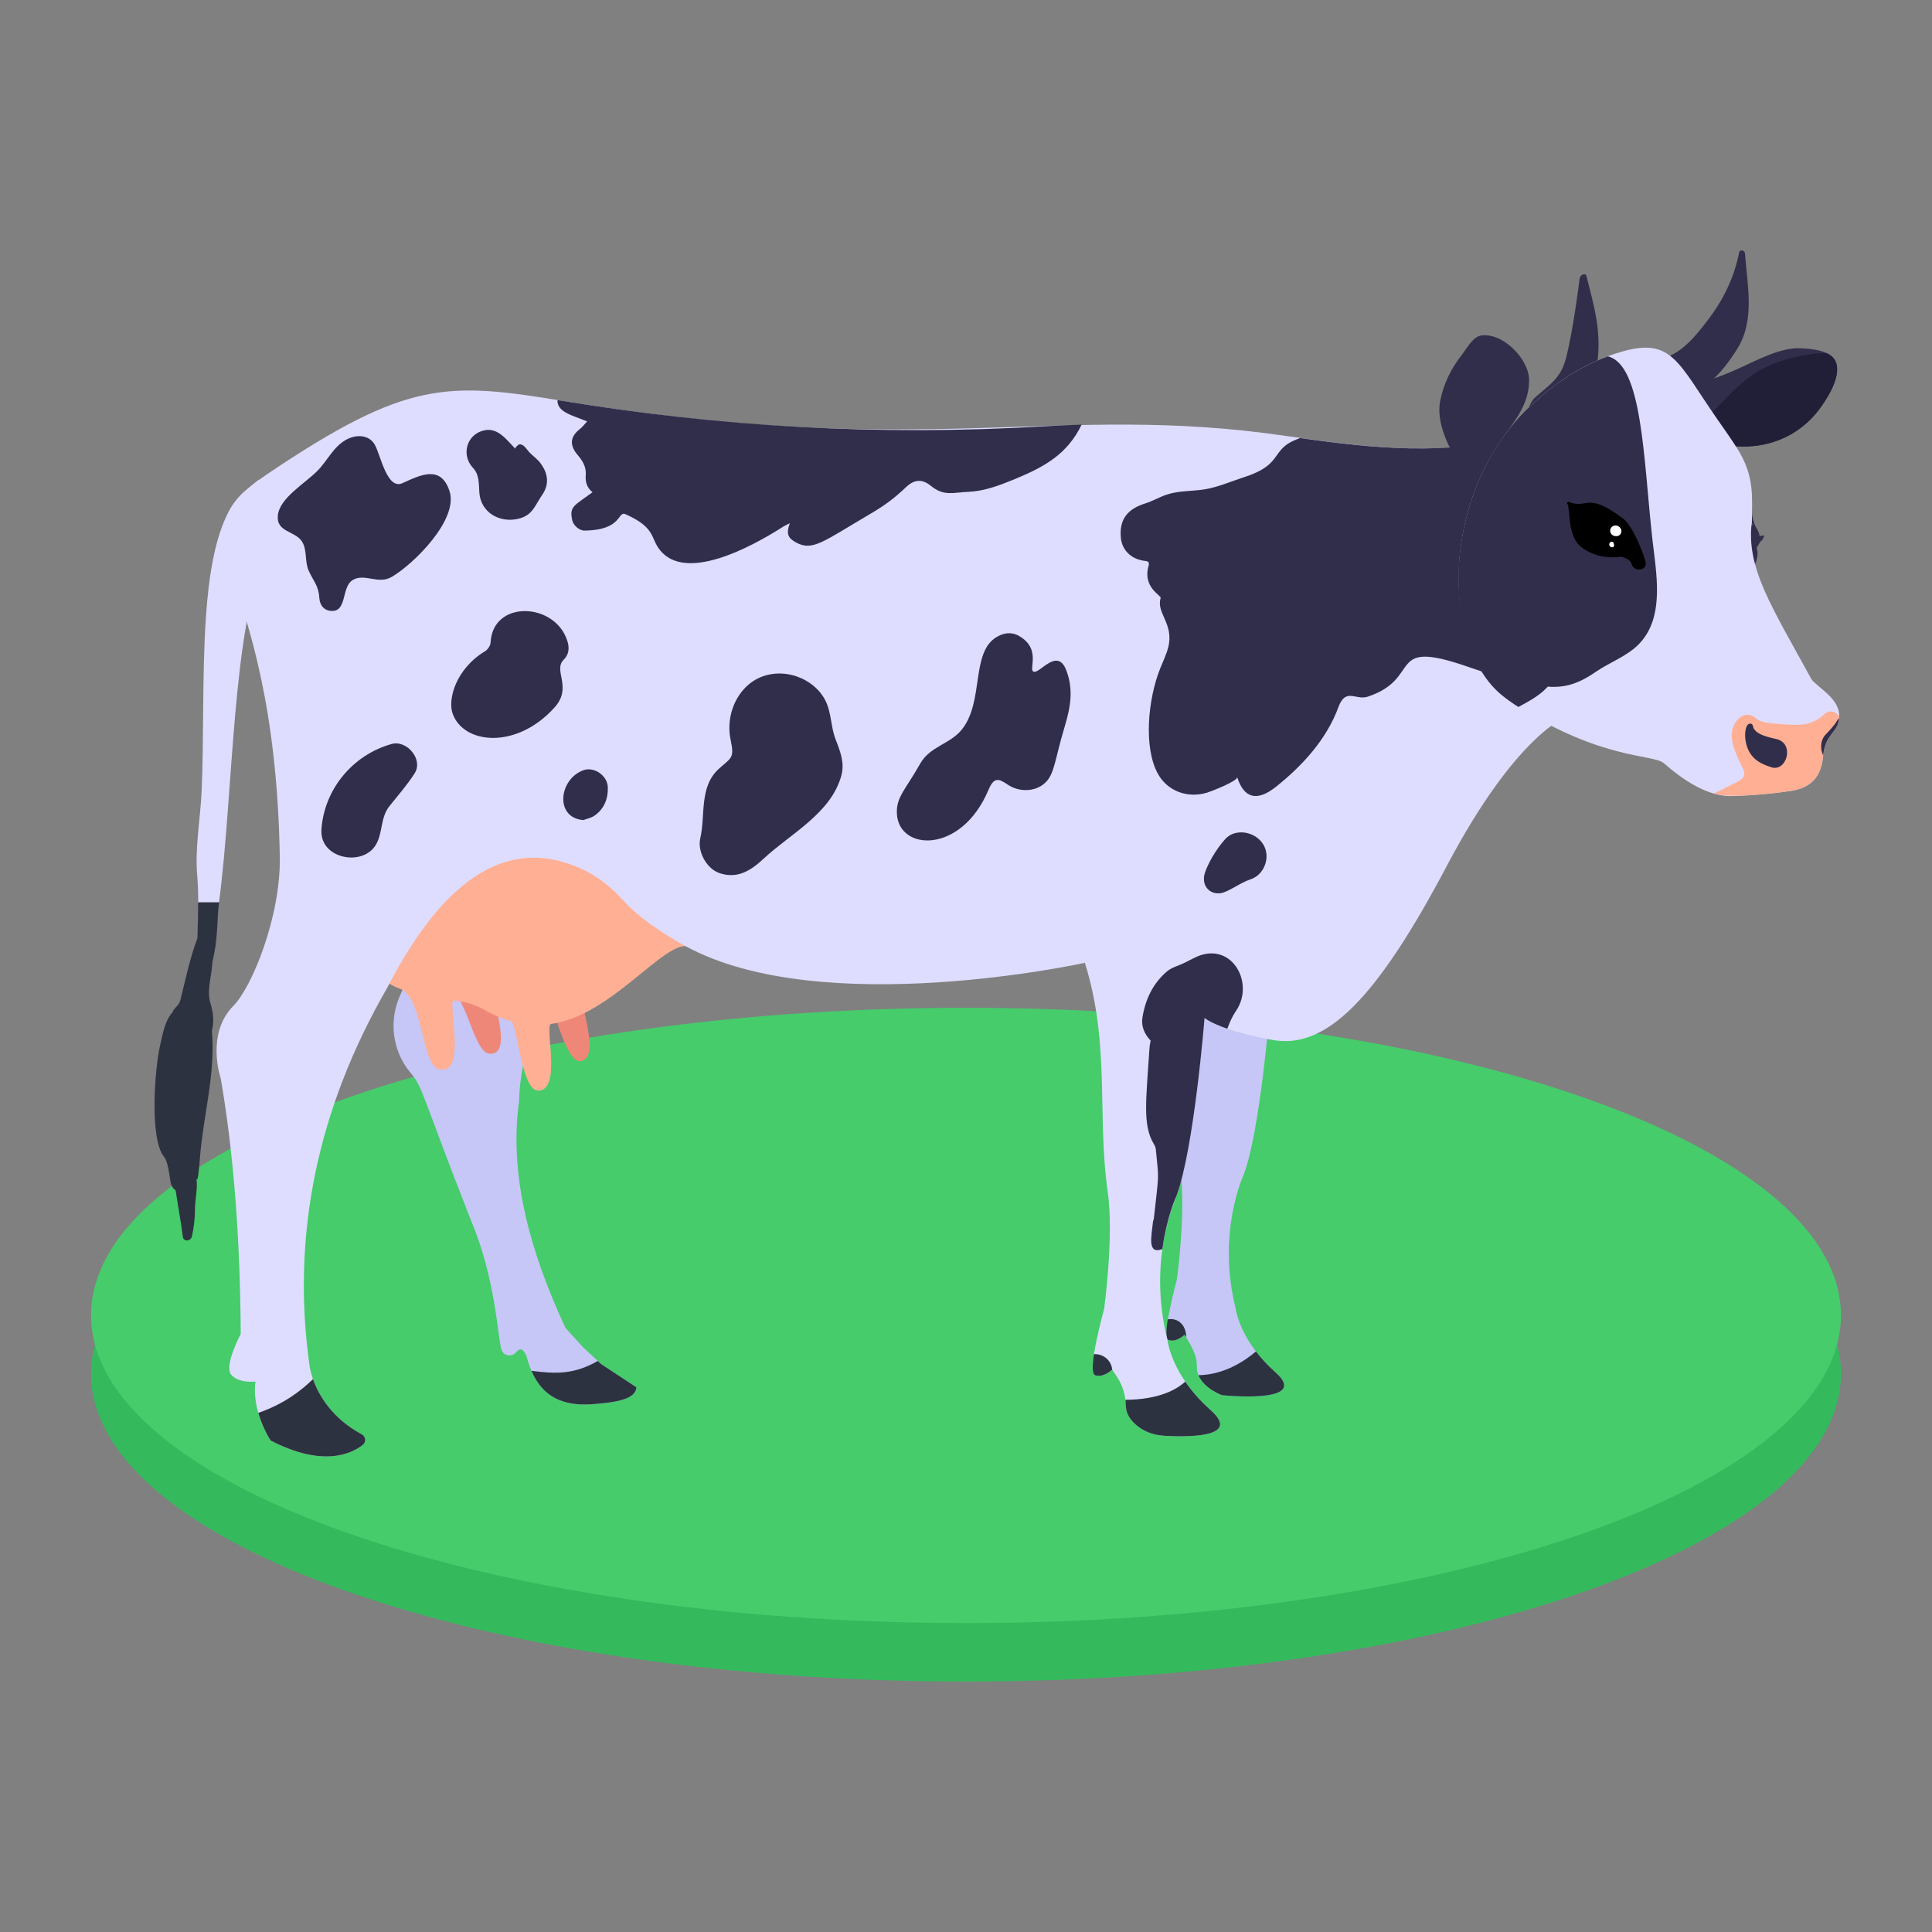 <svg id="Layer_1" enable-background="new 0 0 53 53" height="512" viewBox="0 0 53 53" width="512" xmlns="http://www.w3.org/2000/svg" xmlns:xlink="http://www.w3.org/1999/xlink"><rect x="0" y="0" width="53" height="53" fill="#808080" stroke="none"/><defs><path id="SVGID_1_" d="m19.145 25.046c-.638-.085-1.627 1.954-3.123 2.368-.17.047.501 1.635-.109 1.695-.407.04-.727-1.608-.885-1.632-.743-.114-.697-.327-1.465-.325-.175.001.578 1.806-.132 1.754-.464-.034-.625-1.737-1.236-1.868-.173-.037-.346-.118-.523-.214-1.002-.545-2.32-4.958 2.905-5.532 5.225-.574 6.867 4.06 4.569 3.755z"/><clipPath id="SVGID_2_"><use xlink:href="#SVGID_1_"/></clipPath><clipPath id="SVGID_4_"><use xlink:href="#SVGID_3_"/></clipPath><path id="SVGID_3_" d="m18.894 25.964c-.671-.18-2.107 1.897-3.775 2.125-.194.027.313 1.853-.366 1.829-.453-.016-.565-1.856-.736-1.905-.795-.231-.724-.459-1.563-.567-.193-.025.373 2.051-.399 1.89-.505-.105-.435-1.983-1.087-2.214-.185-.065-.363-.178-.544-.309-1.022-.739-1.83-5.735 3.995-5.601 5.825.134 6.958 5.419 4.476 4.752z"/></defs><g id="_x38_5"><g><path d="m50.502 37.686c0 4.667-10.748 8.444-24.007 8.444-13.25 0-23.997-3.777-23.997-8.444 0-4.657 10.748-8.434 23.997-8.434 13.259-0 24.007 3.777 24.007 8.434z" fill="#34ba5d"/></g><g><path d="m50.502 36.081c0 4.667-10.748 8.444-24.007 8.444-13.25 0-23.997-3.777-23.997-8.444 0-4.657 10.748-8.434 23.997-8.434 13.259 0 24.007 3.777 24.007 8.434z" fill="#46cc6b"/></g><g><g><path d="m33.52 38.273s-.496-.181-.643-.548c-.121-.294.112-.339-.383-1.109 0 0-.219.218-.436.144-.205-.071.209-1.57.229-1.674 0 0 .255-1.844.091-2.987-.274-1.929.071-3.713-.578-5.798l3.034 1.398s-.264 3.324-.714 4.521c0 0-.746 1.577-.226 3.658 0 0 .058.538.559 1.196.141.184.317.379.536.573.999.886-1.471.626-1.471.626z" fill="#c6c6f7"/></g><g><path d="m32.544 36.683c-.03-.043-.05-.067-.05-.067s-.219.218-.436.144c-.082-.028-.07-.273-.023-.567.248-.044.498.114.508.491z" fill="#2d3240"/></g><g><path d="m33.52 38.273s-.496-.181-.643-.548c.686-.011 1.239-.364 1.577-.651.141.184.317.379.536.573.999.886-1.471.626-1.471.626z" fill="#2d3240"/></g><g><path d="m7.284 15.272c-.916 1.916-.881 6.514-1.276 9.483h-.57c0-.247-.007-.493-.028-.738-.066-.739.085-1.547.12-2.287.134-2.883-.22-7.082 1.195-8.265.122-.102.249-.202.372-.302l-.165 2.081z" fill="#deddff"/></g><g><path d="m5.437 24.754c-0.0.328-.012.658-.021.985-.207.542-.327 1.136-.467 1.694-.021.078-.062.143-.122.196-.101.117-.104.137-.072.119-.227.221-.294.628-.362.923-.152.66-.294 2.576.106 3.062.102.124.136.426.181.698.016.098.069.175.139.226.063.423.142.843.196 1.267.02.156.223.122.25-.005.052-.244.085-.497.084-.748-.002-.25.082-.594.039-.83.05.109.076-.356.106-.683.1-1.119.42-2.239.319-3.379.062-.244.041-.498-.039-.75-.088-.28-.014-.601.027-.881.013-.086.021-.177.027-.27.157-.61.121-1.169.182-1.623h-.572z" fill="#2d3240"/></g><g><path d="m5.438 24.755c0 .327-.013.657-.023.984.009-.327.02-.656.022-.984z" fill="#2d3240"/></g><g><path d="m16.494 37.422.963.635c-.016.345-.609.421-1.262.468-.993.057-1.511-.399-1.754-1.327-.082-.19-.176-.241-.284-.098l-.003.003c-.121.134-.347.091-.399-.082-.103-.347-.161-1.946-.825-3.517-1.394-3.551-1.308-3.639-1.671-4.079-.005-.005-.009-.012-.015-.017-.488-.596-.583-1.425-.259-2.123.765-1.643.651-3.486-.104-5.475 0 0 .551-3.156 4.087-1.624l1.01.62s3.406 1.128 3.874 2.062c0 0-5.497 2.768-5.612 7.341-.278 1.982.273 4.072 1.273 6.22l.483.531.405.375z" fill="#c6c6f7"/></g><g><use fill="#ee8778" xlink:href="#SVGID_1_"/></g><g><use fill="#ffaf93" xlink:href="#SVGID_3_"/></g><g><path d="m45.393 15.304c-.261 1.709-1.207 3.021-2.397 4.342 0 0-1.382.464-3.298 4.093-1.916 3.63-3.306 5.059-4.787 4.79-.555-.101-.957-.211-1.242-.309-.475-.164-.625-.296-.625-.296s-.286 3.596-.773 4.889c-.016.1-.807 1.707-.243 3.958 0 0 .054.495.487 1.129.169.247.395.515.698.784.848.751-.614.741-1.284.702-.301-.017-.594-.129-.809-.34-.13-.126-.235-.292-.237-.496-.015-.579-.329-.879-.37-.98 0 0-.237.235-.472.156-.235-.081.247-1.811.247-1.811s.277-1.995.099-3.23c-.298-2.092.077-4.018-.626-6.273 0 0-7.203 1.59-10.955-.457 0 0-1.114-.59-1.697-1.241-.308-.343-.665-.643-1.081-.843-2.008-.968-3.808.125-5.404 3.224-1.913 3.318-2.639 6.773-2.132 10.374 0 0 .017.145.094.364.144.405.497 1.062 1.339 1.514.11.059.128.211.03.289-.327.257-1.112.616-2.529-.117 0 0-.212-.313-.34-.76-.073-.254-.117-.553-.078-.859 0 0-.465.056-.667-.191-.202-.246.263-1.114.263-1.114-.015-2.545-.183-4.897-.548-7.008 0 0-.419-1.218.344-1.991.515-.519 1.303-2.454 1.276-4.087-.144-8.296-3.152-8.614-.331-10.513 3.828-2.574 4.92-2.526 8.164-1.986 9.86 1.625 13.479.023 19.759.948 2.13.304 4.293.591 6.391.004.53-.149 1.062-.355 1.612-.32.832.052 1.547.671 1.897 1.433.317.661.336 1.502.224 2.228z" fill="#deddff"/></g><g><path d="m44.163 18.201c-.999.539-1.045 1.076-3.903.087-2.273-.786-1.214.32-2.741.824-.333.109-.6-.263-.805.293-.323.874-.975 1.59-1.702 2.172-.527.423-.887.327-1.074-.262.035.108-.735.403-.825.43-.531.16-1.089-.035-1.355-.53-.383-.706-.277-2.012.07-2.88.078-.194.171-.383.222-.586.157-.645-.339-.931-.21-1.344.022-.07-.501-.292-.332-.878.042-.144-.058-.132-.138-.145-.35-.055-.587-.296-.621-.618-.055-.534.203-.809.669-.954.2-.062.382-.172.581-.239.345-.117.714-.09 1.069-.151.35-.059.684-.208 1.02-.316.949-.301.824-.608 1.191-.894.114-.089.251-.141.387-.194 2.002.286 4.054.489 5.994-.054.53-.149 1.062-.355 1.612-.32.832.052 1.547.671 1.897 1.433.348 3.64.665 4.207-1.006 5.125z" fill="#312e4b"/></g><g><path d="m17.457 38.057c-.016.345-.609.421-1.262.468-.911.052-1.364-.336-1.616-.92.678.089 1.171.1 1.82-.27l.095.087z" fill="#2d3240"/></g><g><path d="m31.928 39.386c-.301-.017-.594-.129-.809-.34-.278-.27-.225-.484-.247-.645.941-.007 1.42-.293 1.643-.5.169.247.395.515.698.784.848.751-.614.741-1.284.702z" fill="#2d3240"/></g><g><path d="m30.51 37.573c-.028.026-.249.227-.469.153-.085-.03-.077-.274-.031-.577.256-.016.478.172.5.423z" fill="#2d3240"/></g><g><path d="m9.955 39.636c-.327.257-1.112.616-2.529-.117 0 0-.212-.313-.34-.76.715-.246 1.198-.629 1.5-.926.144.405.497 1.062 1.339 1.514.11.059.128.211.03.289z" fill="#2d3240"/></g><g><g><path d="m47.709 6.928c-.14.691-.427 1.286-.85 1.84-.334.438-.678.878-1.22 1.064-.722.249-.397 1.423.331 1.173.804-.277 1.241-.729 1.683-1.428.5-.792.279-1.745.217-2.624-.006-.089-.143-.12-.162-.025z" fill="#312e4b"/></g><g><path d="m50.381 9.992c-.074-.394-.739-.429-1.019-.439-.522-.018-1.173.332-1.637.542-1.23.559-1.56.499-2.501.115-.091-.236-.343-.143-.287.013.774 2.15 3.738 2.811 5.047.898.211-.309.471-.738.397-1.129z" fill="#312e4b"/></g><g><path d="m50.106 9.686c-.585.005-1.187.163-1.65.38-.99.465-1.3 1.323-2.207 1.739 1.21.725 2.851.609 3.736-.684.341-.498.672-1.182.121-1.436z" fill="#211f38"/></g><g><path d="m48.295 14.711c-.001 0-.002 0-.003 0-.006-.012-.015-.023-.03-.027.001-.074-.053-.152-.088-.215-.066-.121-.114-.292-.115-.429 0-.004-.005-.005-.006-.002-.049.136-.001.25.023.364-.117-.025-.222.098-.096.332-.014.069-.027.095-.052.168-.203.243-.334.68-.381.855-.056.204.208.33.314.124.027-.052.049-.107.069-.163.242-.139.331-.491.26-.686.124-.219.096-.159.155-.225.026-.029.027-.065.049-.092.019-.024-.026-.041-.099-.004z" fill="#312e4b"/></g><g><path d="m43.516 7.551c-.009-.036-.185-.076-.194.182-0.0.004-.169 1.351-.362 2.092-.144.556-.445.721-.858 1.087-.094.084-.22.359-.21.46.028.284.403.616.763.529.846-.204 1.035-1.095 1.152-1.866.14-.917-.067-1.594-.292-2.484z" fill="#312e4b"/></g><g><path d="m49.127 19.366c-.757.107-.46.58.252.498.665-.086.542-.618-.252-.498z" fill="#fff"/></g><g><path d="m40.901 12.515c.044-.078.092-.153.148-.221.342-.598.892-1.063.899-1.856.005-.584-.721-1.32-1.314-1.235-.233.033-.412.381-.537.539-.29.368-.492.781-.586 1.242-.081.392.04.807.2 1.17.18.408.637.673.836 1.05.085-.241.211-.477.354-.688z" fill="#312e4b"/></g><g><path d="m50.255 20.126c-.157.188-.222.38-.242.616-.051.553-.321.867-.872.952-.532.082-1.071.125-1.609.144-.687.026-1.37-.448-1.889-.902-.293-.251-1.69-.084-3.987-1.542-.163-.101-.32-.211-.466-.332-1.639-1.357-1.707-5.481.722-7.853.059-.058.12-.114.181-.171.702-.644 1.496-1.135 2.418-1.397 1.351-.382 1.522.304 2.589 1.844.188.272.382.539.558.82.489.768.401 1.364.401 2.007-.172 1.271.572 2.372 1.628 4.31.027.051.079.09.124.132.152.14.325.263.456.422.249.301.26.624-.011.95z" fill="#deddff"/></g><g><path d="m50.455 19.642v.002c0 .42-.383.483-.441 1.081 0 .006-.002.011-.002.017-.05.552-.321.867-.872.952-.428.066-1.639.219-2.131.076.17-.076.332-.164.471-.233.256-.127.453-.195.338-.439-.151-.323-.398-.766-.283-1.127.09-.279.382-.51.655-.25.142.137.784.151.969.161.384.02.642-.061.903-.301.126-.115.301-.055.392.061z" fill="#ffaf93"/></g><g><path d="m50.452 19.704c-.041.414-.38.422-.437 1.021-.091-.186-.074-.43.069-.576.355-.366.292-.393.368-.445z" fill="#312e4b"/></g><g><path d="m48.592 21.048c-.203-.065-.397-.147-.536-.321-.233-.292-.209-.741-.111-.846.05-.054.131-.035.143.037.036.221.408.304.634.353.524.114.294.913-.129.778z" fill="#312e4b"/></g></g><g><path d="m33.91 27.726c-.105.156-.18.324-.241.495-.475-.164-.625-.296-.625-.296s-.286 3.596-.773 4.889c0 0-.263.555-.384 1.452-.417.155-.303-.328-.258-.746.003-.031.021-.06.024-.091.141-1.305.143-.993.054-1.904-.005-.05-.03-.102-.056-.145-.319-.524-.203-1.256-.117-2.632.004-.067.02-.134.031-.2-.177-.19-.265-.402-.223-.647.082-.493.29-.932.678-1.258.124-.104.3-.147.45-.219.094-.046.188-.093.281-.141 1-.521 1.69.654 1.16 1.444z" fill="#312e4b"/></g><g><g><path d="m42.427 18.871c-.216.226-.495.372-.772.523-.163-.101-.32-.211-.466-.332-1.639-1.357-1.707-5.481.722-7.853.257.289.368.778.438 1.106.251 1.188.3 2.445.433 3.652.102.932.363 2.156-.355 2.904z" fill="#312e4b"/></g><g><path d="m29.672 11.649c-.398.822-1.027 1.161-1.857 1.504-.399.164-.813.321-1.249.339-.419.017-.668.13-1.03-.164-.238-.195-.453-.18-.68.035-.319.304-.596.509-.981.734-1.293.758-1.579 1.031-2.035.786-.23-.124-.277-.247-.173-.53-.083.044-.147.071-.203.108-.93.593-2.654 1.489-3.351.64-.283-.345-.109-.614-.944-.991-.241-.114-.069.433-1.135.445-.147.001-.311-.147-.339-.294-.076-.373.054-.386.559-.757-.152-.124-.202-.285-.185-.471.017-.219-.083-.389-.216-.544-.239-.278-.218-.511.067-.73.062-.048.11-.117.187-.199-.422-.172-.828-.257-.813-.585 4.448.742 8.852.986 13.337.721.347-.022.695-.036 1.042-.047z" fill="#312e4b"/></g><g><path d="m22.519 19.023c.314.397.236.83.409 1.274.121.31.244.627.156.965-.275 1.046-1.401 1.608-2.135 2.293-.342.319-.712.564-1.208.398-.364-.122-.613-.599-.531-.954.148-.641-.037-1.416.514-1.912.351-.316.425-.284.318-.796-.115-.548.072-1.159.501-1.518.591-.494 1.508-.344 1.978.25z" fill="#312e4b"/></g><g><path d="m29.208 19.93c-.278.919-.272 1.306-.547 1.554-.276.249-.715.245-1.015.041-.26-.177-.38-.208-.531.148-.745 1.761-2.446 1.675-2.51.664-.03-.47.238-.674.639-1.389.263-.469.813-.535 1.133-.924.628-.765.246-2.112.955-2.544.194-.118.41-.155.619-.036.652.372.225.964.42.986.176.019.637-.659.875-.054.207.528.126 1.009-.038 1.554z" fill="#312e4b"/></g><g><path d="m10.744 15.827c-.366.216-.751-.113-1.072.087-.308.192-.148.862-.573.846-.215-.008-.329-.162-.34-.367-.018-.328-.17-.465-.293-.742-.108-.243-.038-.557-.175-.785-.186-.309-.714-.256-.669-.724.046-.48.739-.875 1.086-1.226.275-.278.436-.66.791-.855.263-.145.621-.145.782.138.161.281.333 1.247.758 1.056.483-.218 1.055-.516 1.293.219.25.773-.963 1.985-1.587 2.353z" fill="#312e4b"/></g><g><path d="m15.565 17.584c.057.187.048.366-.101.514-.301.298.25.752-.25 1.308-1.045 1.163-2.5 1.013-2.798.168-.137-.389.086-1.223.893-1.711.073-.044.145-.153.149-.235.057-1.183 1.779-1.107 2.106-.042z" fill="#312e4b"/></g><g><path d="m8.817 22.763c.073-1.106.855-2.054 1.928-2.354.413-.115.872.422.632.801-.204.322-.456.607-.693.904-.248.309-.181.714-.362 1.042-.352.638-1.557.408-1.504-.393z" fill="#312e4b"/></g><g><path d="m14.136 12.312c-.021-.021.081-.117.109-.121.124-.016.201.137.272.212.101.106.224.188.312.307.198.267.253.564.044.867-.204.296-.259.557-.645.652-.52.129-1.046-.169-1.079-.728-.014-.233 0-.481-.171-.662-.336-.355-.183-.937.322-1.037.369-.072.612.279.835.508z" fill="#312e4b"/></g><g><path d="m34.736 23.384c.048.291-.112.637-.439.742-.275.088-.602.35-.818.377-.319.039-.533-.232-.423-.566.069-.208.27-.6.551-.914.335-.374 1.042-.162 1.128.361z" fill="#312e4b"/></g><g><path d="m16.003 22.497c-.791-.06-.677-1.124.005-1.369.286-.103.658.145.667.474.008.311-.101.593-.372.777-.087.059-.199.08-.3.118z" fill="#312e4b"/></g></g><g><path d="m44.971 17.658c-.333.347-.812.507-1.207.781-.495.341-.928.476-1.523.368-.546-.099-1.086-.233-1.615-.398-1.073-1.717-.797-5.168 1.285-7.201.059-.058.12-.114.181-.171.597-.547 1.261-.984 2.014-1.262.947.226.979 2.796 1.219 4.979.102.932.363 2.155-.355 2.904z" fill="#312e4b"/></g><g><g><path d="m45.14 15.409c-.081-.313-.366-.994-.604-1.175-1.017-.772-.988-.255-1.491-.463-.045-.019-.073.042-.037.071.025.02.055.545.094.664.054.164.075.364.325.538.498.346 1.046.225 1.052.227.13.044.249.088.28.2.065.242.446.185.382-.061z"/></g><g><path d="m44.218 15.013c-.105-.013-.091-.16.011-.151.043.005.093.16-.011.151z" fill="#fff"/></g><g><path d="m44.479 14.58c-.016.193-.319.159-.307-.034.007-.081.081-.138.164-.129.085.009.148.082.143.163z" fill="#fff"/></g></g></g></g></svg>